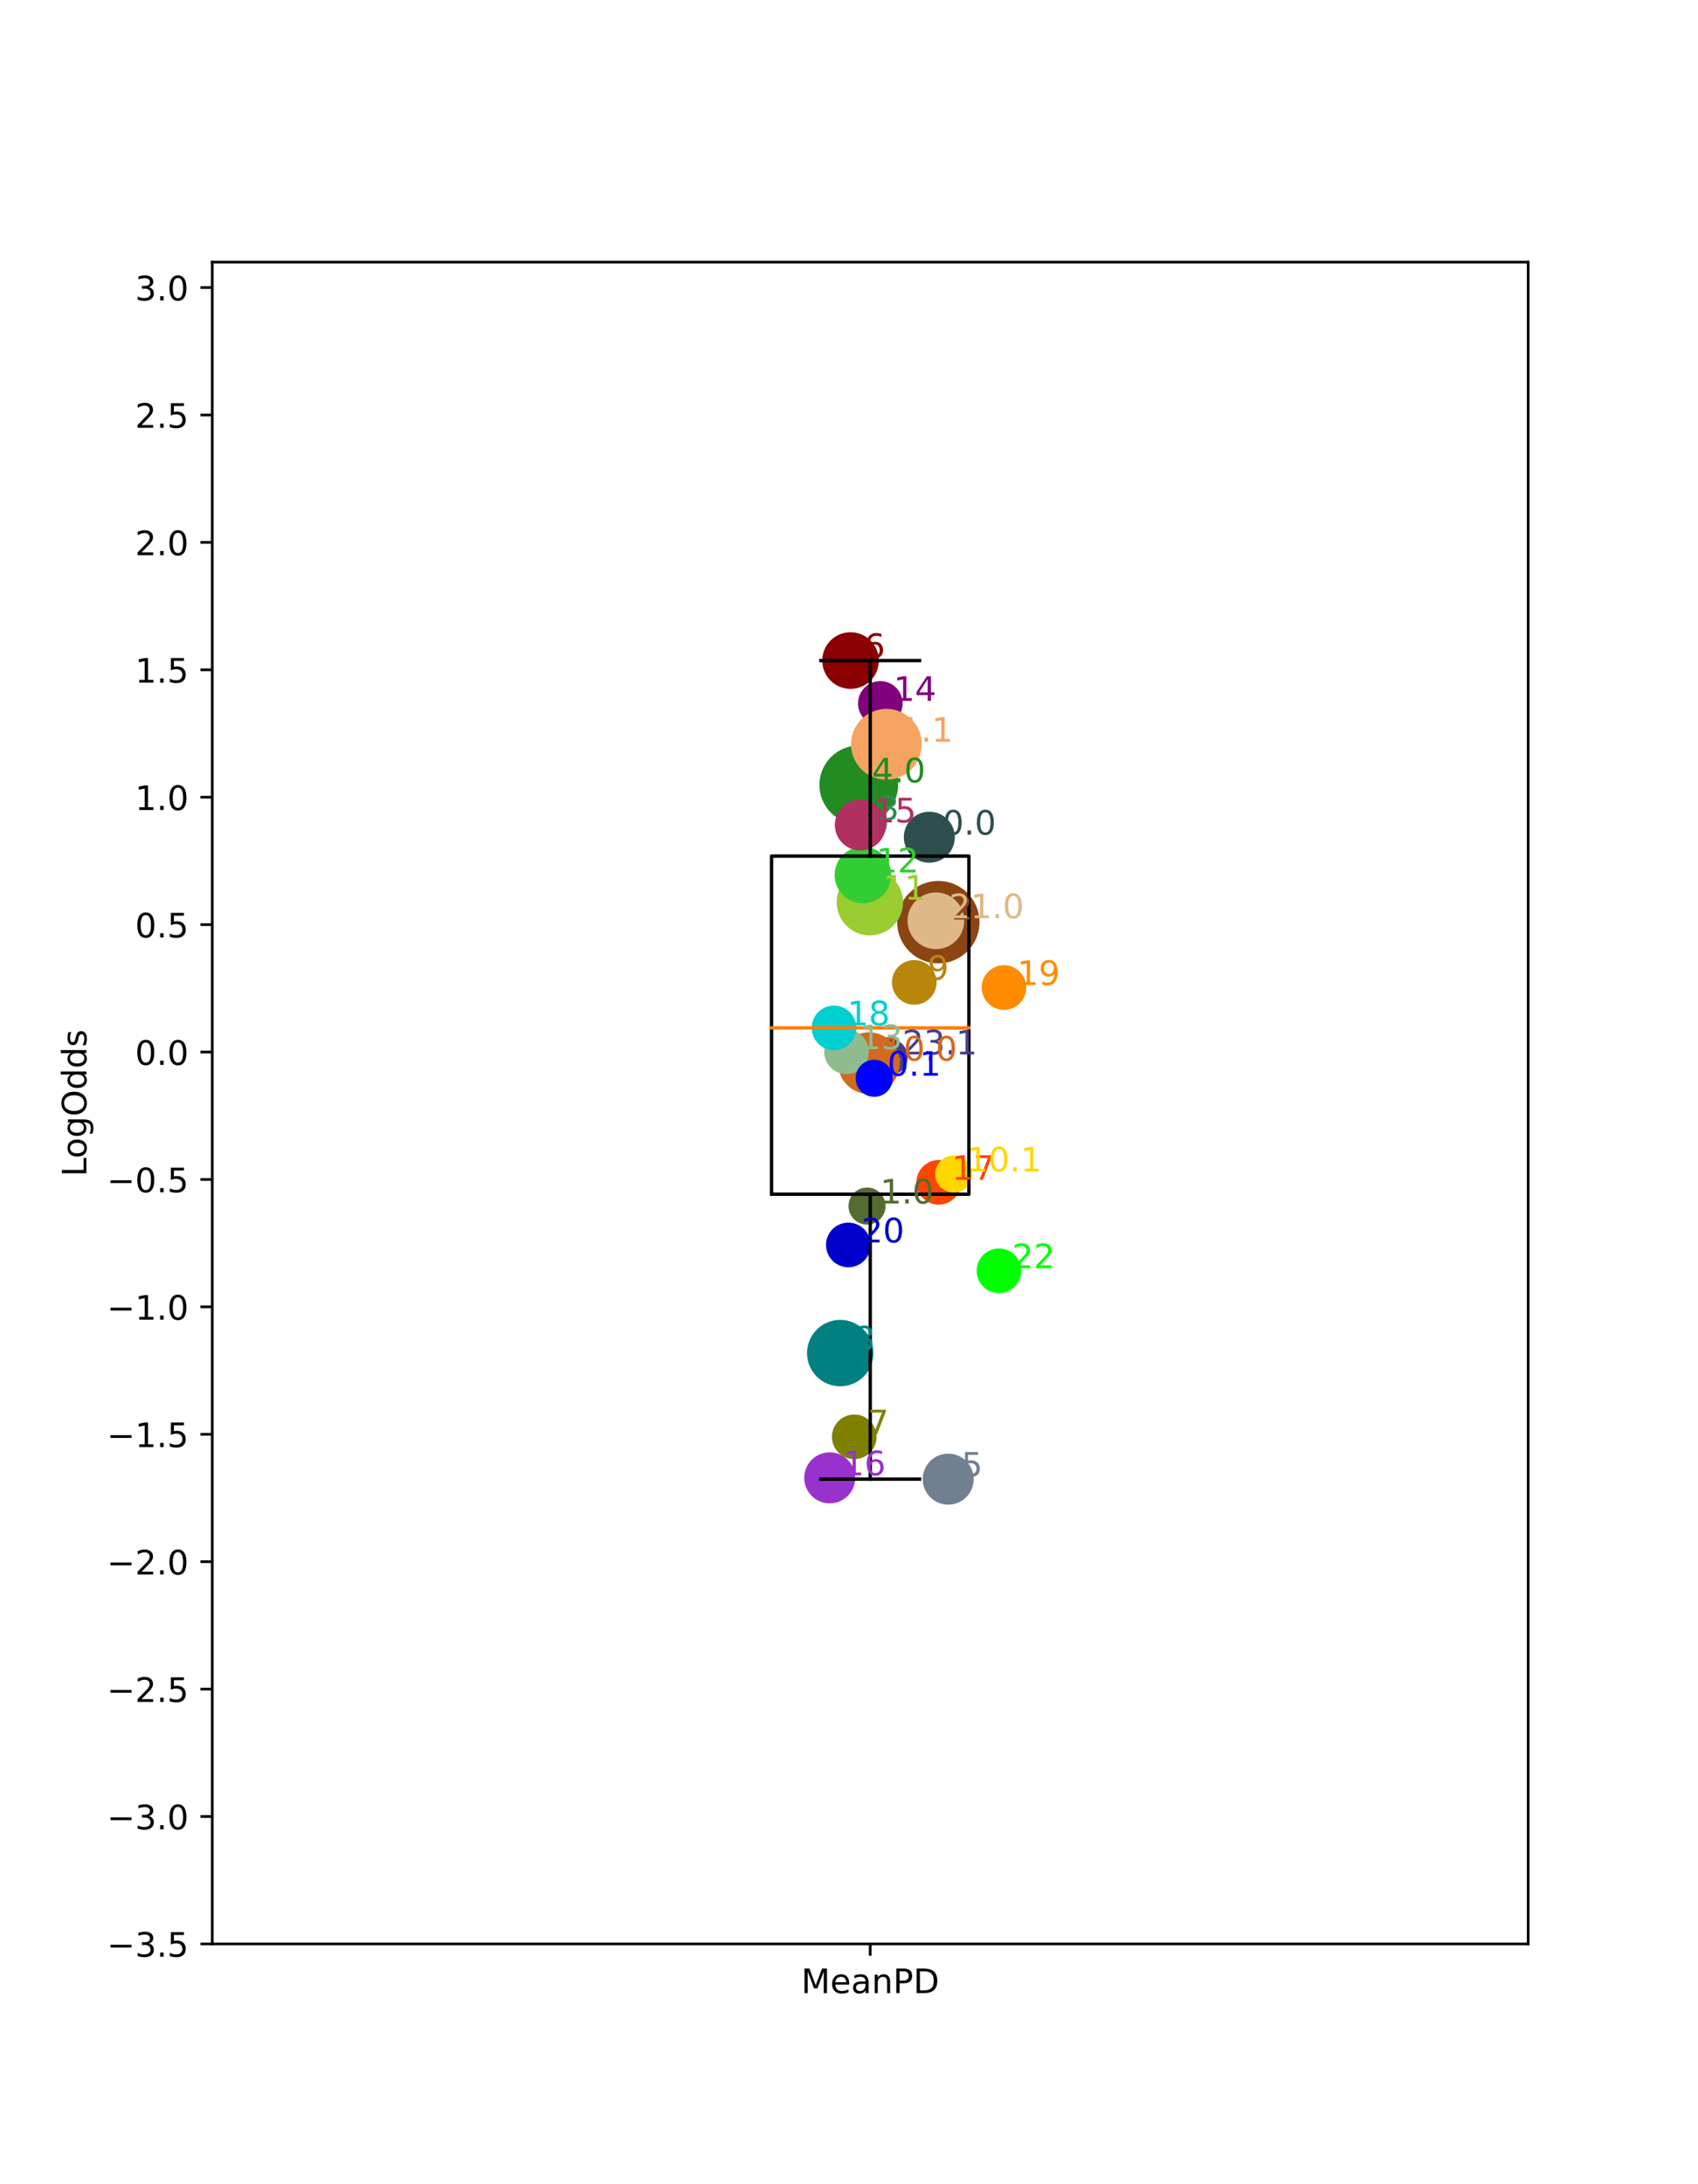<?xml version="1.0" encoding="utf-8" standalone="no"?>
<!DOCTYPE svg PUBLIC "-//W3C//DTD SVG 1.1//EN"
  "http://www.w3.org/Graphics/SVG/1.1/DTD/svg11.dtd">
<!-- Created with matplotlib (https://matplotlib.org/) -->
<svg height="648pt" version="1.1" viewBox="0 0 504 648" width="504pt" xmlns="http://www.w3.org/2000/svg" xmlns:xlink="http://www.w3.org/1999/xlink">
 <defs>
  <style type="text/css">*{stroke-linecap:butt;stroke-linejoin:round;}</style>
 </defs>
 <g id="figure_1">
  <g id="patch_1">
   <path d="M 0 648 
L 504 648 
L 504 0 
L 0 0 
z
" style="fill:#ffffff;"/>
  </g>
  <g id="axes_1">
   <g id="patch_2">
    <path d="M 63 576.72 
L 453.6 576.72 
L 453.6 77.76 
L 63 77.76 
z
" style="fill:#ffffff;"/>
   </g>
   <g id="PathCollection_1">
    <path clip-path="url(#pc6e2779624)" d="M 275.843 255.455 
C 277.718 255.455 279.517 254.71 280.843 253.384 
C 282.169 252.058 282.914 250.259 282.914 248.384 
C 282.914 246.508 282.169 244.71 280.843 243.384 
C 279.517 242.058 277.718 241.313 275.843 241.313 
C 273.968 241.313 272.169 242.058 270.843 243.384 
C 269.517 244.71 268.772 246.508 268.772 248.384 
C 268.772 250.259 269.517 252.058 270.843 253.384 
C 272.169 254.71 273.968 255.455 275.843 255.455 
z
" style="fill:#2f4f4f;stroke:#2f4f4f;"/>
    <path clip-path="url(#pc6e2779624)" d="M 257.35 362.813 
C 258.676 362.813 259.948 362.286 260.885 361.349 
C 261.823 360.411 262.35 359.139 262.35 357.813 
C 262.35 356.487 261.823 355.215 260.885 354.278 
C 259.948 353.34 258.676 352.813 257.35 352.813 
C 256.024 352.813 254.752 353.34 253.814 354.278 
C 252.877 355.215 252.35 356.487 252.35 357.813 
C 252.35 359.139 252.877 360.411 253.814 361.349 
C 254.752 362.286 256.024 362.813 257.35 362.813 
z
" style="fill:#556b2f;stroke:#556b2f;"/>
    <path clip-path="url(#pc6e2779624)" d="M 278.521 285.307 
C 281.63 285.307 284.613 284.072 286.812 281.873 
C 289.011 279.674 290.247 276.691 290.247 273.581 
C 290.247 270.471 289.011 267.489 286.812 265.29 
C 284.613 263.091 281.63 261.855 278.521 261.855 
C 275.411 261.855 272.428 263.091 270.229 265.29 
C 268.03 267.489 266.795 270.471 266.795 273.581 
C 266.795 276.691 268.03 279.674 270.229 281.873 
C 272.428 284.072 275.411 285.307 278.521 285.307 
z
" style="fill:#8b4513;stroke:#8b4513;"/>
    <path clip-path="url(#pc6e2779624)" d="M 256.645 250.213 
C 258.269 250.213 259.827 249.568 260.976 248.42 
C 262.124 247.271 262.769 245.714 262.769 244.09 
C 262.769 242.466 262.124 240.908 260.976 239.76 
C 259.827 238.611 258.269 237.966 256.645 237.966 
C 255.021 237.966 253.464 238.611 252.315 239.76 
C 251.167 240.908 250.522 242.466 250.522 244.09 
C 250.522 245.714 251.167 247.271 252.315 248.42 
C 253.464 249.568 255.021 250.213 256.645 250.213 
z
" style="fill:#2e8b57;stroke:#2e8b57;"/>
    <path clip-path="url(#pc6e2779624)" d="M 254.895 244.047 
C 257.86 244.047 260.704 242.869 262.801 240.773 
C 264.898 238.676 266.076 235.832 266.076 232.867 
C 266.076 229.902 264.898 227.058 262.801 224.961 
C 260.704 222.865 257.86 221.687 254.895 221.687 
C 251.93 221.687 249.086 222.865 246.99 224.961 
C 244.893 227.058 243.715 229.902 243.715 232.867 
C 243.715 235.832 244.893 238.676 246.99 240.773 
C 249.086 242.869 251.93 244.047 254.895 244.047 
z
" style="fill:#228b22;stroke:#228b22;"/>
    <path clip-path="url(#pc6e2779624)" d="M 281.449 445.9 
C 283.324 445.9 285.123 445.155 286.449 443.829 
C 287.775 442.503 288.52 440.704 288.52 438.829 
C 288.52 436.953 287.775 435.155 286.449 433.829 
C 285.123 432.503 283.324 431.758 281.449 431.758 
C 279.574 431.758 277.775 432.503 276.449 433.829 
C 275.123 435.155 274.378 436.953 274.378 438.829 
C 274.378 440.704 275.123 442.503 276.449 443.829 
C 277.775 445.155 279.574 445.9 281.449 445.9 
z
" style="fill:#708090;stroke:#708090;"/>
    <path clip-path="url(#pc6e2779624)" d="M 252.46 203.878 
C 254.557 203.878 256.568 203.045 258.051 201.563 
C 259.533 200.08 260.366 198.069 260.366 195.973 
C 260.366 193.876 259.533 191.865 258.051 190.383 
C 256.568 188.9 254.557 188.067 252.46 188.067 
C 250.364 188.067 248.353 188.9 246.87 190.383 
C 245.388 191.865 244.555 193.876 244.555 195.973 
C 244.555 198.069 245.388 200.08 246.87 201.563 
C 248.353 203.045 250.364 203.878 252.46 203.878 
z
" style="fill:#8b0000;stroke:#8b0000;"/>
    <path clip-path="url(#pc6e2779624)" d="M 253.565 432.397 
C 255.189 432.397 256.747 431.752 257.895 430.603 
C 259.043 429.455 259.689 427.897 259.689 426.273 
C 259.689 424.649 259.043 423.091 257.895 421.943 
C 256.747 420.795 255.189 420.149 253.565 420.149 
C 251.941 420.149 250.383 420.795 249.235 421.943 
C 248.086 423.091 247.441 424.649 247.441 426.273 
C 247.441 427.897 248.086 429.455 249.235 430.603 
C 250.383 431.752 251.941 432.397 253.565 432.397 
z
" style="fill:#808000;stroke:#808000;"/>
    <path clip-path="url(#pc6e2779624)" d="M 263.912 318.59 
C 265.238 318.59 266.51 318.063 267.447 317.125 
C 268.385 316.188 268.912 314.916 268.912 313.59 
C 268.912 312.264 268.385 310.992 267.447 310.054 
C 266.51 309.117 265.238 308.59 263.912 308.59 
C 262.586 308.59 261.314 309.117 260.376 310.054 
C 259.439 310.992 258.912 312.264 258.912 313.59 
C 258.912 314.916 259.439 316.188 260.376 317.125 
C 261.314 318.063 262.586 318.59 263.912 318.59 
z
" style="fill:#483d8b;stroke:#483d8b;"/>
    <path clip-path="url(#pc6e2779624)" d="M 249.396 410.784 
C 251.877 410.784 254.256 409.799 256.011 408.045 
C 257.765 406.291 258.75 403.911 258.75 401.43 
C 258.75 398.95 257.765 396.57 256.011 394.816 
C 254.256 393.062 251.877 392.076 249.396 392.076 
C 246.916 392.076 244.536 393.062 242.782 394.816 
C 241.028 396.57 240.042 398.95 240.042 401.43 
C 240.042 403.911 241.028 406.291 242.782 408.045 
C 244.536 409.799 246.916 410.784 249.396 410.784 
z
" style="fill:#008080;stroke:#008080;"/>
    <path clip-path="url(#pc6e2779624)" d="M 271.374 297.574 
C 272.998 297.574 274.556 296.929 275.704 295.781 
C 276.853 294.633 277.498 293.075 277.498 291.451 
C 277.498 289.827 276.853 288.269 275.704 287.121 
C 274.556 285.972 272.998 285.327 271.374 285.327 
C 269.75 285.327 268.192 285.972 267.044 287.121 
C 265.896 288.269 265.25 289.827 265.25 291.451 
C 265.25 293.075 265.896 294.633 267.044 295.781 
C 268.192 296.929 269.75 297.574 271.374 297.574 
z
" style="fill:#b8860b;stroke:#b8860b;"/>
    <path clip-path="url(#pc6e2779624)" d="M 257.929 324.087 
C 260.225 324.087 262.428 323.175 264.052 321.551 
C 265.676 319.927 266.589 317.724 266.589 315.427 
C 266.589 313.13 265.676 310.927 264.052 309.303 
C 262.428 307.679 260.225 306.767 257.929 306.767 
C 255.632 306.767 253.429 307.679 251.805 309.303 
C 250.181 310.927 249.268 313.13 249.268 315.427 
C 249.268 317.724 250.181 319.927 251.805 321.551 
C 253.429 323.175 255.632 324.087 257.929 324.087 
z
" style="fill:#d2691e;stroke:#d2691e;"/>
    <path clip-path="url(#pc6e2779624)" d="M 258.189 277.012 
C 260.67 277.012 263.049 276.027 264.803 274.272 
C 266.557 272.518 267.543 270.139 267.543 267.658 
C 267.543 265.177 266.557 262.798 264.803 261.044 
C 263.049 259.29 260.67 258.304 258.189 258.304 
C 255.708 258.304 253.329 259.29 251.575 261.044 
C 249.82 262.798 248.835 265.177 248.835 267.658 
C 248.835 270.139 249.82 272.518 251.575 274.272 
C 253.329 276.027 255.708 277.012 258.189 277.012 
z
" style="fill:#9acd32;stroke:#9acd32;"/>
    <path clip-path="url(#pc6e2779624)" d="M 256.138 267.491 
C 258.235 267.491 260.246 266.658 261.728 265.175 
C 263.211 263.693 264.044 261.682 264.044 259.585 
C 264.044 257.488 263.211 255.477 261.728 253.995 
C 260.246 252.512 258.235 251.679 256.138 251.679 
C 254.042 251.679 252.031 252.512 250.548 253.995 
C 249.066 255.477 248.233 257.488 248.233 259.585 
C 248.233 261.682 249.066 263.693 250.548 265.175 
C 252.031 266.658 254.042 267.491 256.138 267.491 
z
" style="fill:#32cd32;stroke:#32cd32;"/>
    <path clip-path="url(#pc6e2779624)" d="M 251.255 318.158 
C 252.879 318.158 254.437 317.513 255.586 316.364 
C 256.734 315.216 257.379 313.658 257.379 312.034 
C 257.379 310.41 256.734 308.852 255.586 307.704 
C 254.437 306.556 252.879 305.91 251.255 305.91 
C 249.631 305.91 248.074 306.556 246.925 307.704 
C 245.777 308.852 245.132 310.41 245.132 312.034 
C 245.132 313.658 245.777 315.216 246.925 316.364 
C 248.074 317.513 249.631 318.158 251.255 318.158 
z
" style="fill:#8fbc8f;stroke:#8fbc8f;"/>
    <path clip-path="url(#pc6e2779624)" d="M 261.3 214.816 
C 262.924 214.816 264.481 214.171 265.63 213.022 
C 266.778 211.874 267.423 210.316 267.423 208.692 
C 267.423 207.068 266.778 205.51 265.63 204.362 
C 264.481 203.214 262.924 202.569 261.3 202.569 
C 259.675 202.569 258.118 203.214 256.969 204.362 
C 255.821 205.51 255.176 207.068 255.176 208.692 
C 255.176 210.316 255.821 211.874 256.969 213.022 
C 258.118 214.171 259.675 214.816 261.3 214.816 
z
" style="fill:#800080;stroke:#800080;"/>
    <path clip-path="url(#pc6e2779624)" d="M 255.373 251.814 
C 257.249 251.814 259.047 251.069 260.373 249.743 
C 261.699 248.417 262.444 246.618 262.444 244.743 
C 262.444 242.868 261.699 241.069 260.373 239.743 
C 259.047 238.417 257.249 237.672 255.373 237.672 
C 253.498 237.672 251.699 238.417 250.373 239.743 
C 249.047 241.069 248.302 242.868 248.302 244.743 
C 248.302 246.618 249.047 248.417 250.373 249.743 
C 251.699 251.069 253.498 251.814 255.373 251.814 
z
" style="fill:#b03060;stroke:#b03060;"/>
    <path clip-path="url(#pc6e2779624)" d="M 246.281 445.515 
C 248.156 445.515 249.955 444.77 251.281 443.444 
C 252.607 442.118 253.352 440.319 253.352 438.444 
C 253.352 436.568 252.607 434.77 251.281 433.444 
C 249.955 432.118 248.156 431.373 246.281 431.373 
C 244.405 431.373 242.607 432.118 241.281 433.444 
C 239.955 434.77 239.21 436.568 239.21 438.444 
C 239.21 440.319 239.955 442.118 241.281 443.444 
C 242.607 444.77 244.405 445.515 246.281 445.515 
z
" style="fill:#9932cc;stroke:#9932cc;"/>
    <path clip-path="url(#pc6e2779624)" d="M 278.629 356.903 
C 280.253 356.903 281.811 356.257 282.959 355.109 
C 284.107 353.961 284.753 352.403 284.753 350.779 
C 284.753 349.155 284.107 347.597 282.959 346.449 
C 281.811 345.3 280.253 344.655 278.629 344.655 
C 277.005 344.655 275.447 345.3 274.299 346.449 
C 273.15 347.597 272.505 349.155 272.505 350.779 
C 272.505 352.403 273.15 353.961 274.299 355.109 
C 275.447 356.257 277.005 356.903 278.629 356.903 
z
" style="fill:#ff4500;stroke:#ff4500;"/>
    <path clip-path="url(#pc6e2779624)" d="M 247.554 311.071 
C 249.178 311.071 250.736 310.426 251.884 309.278 
C 253.032 308.129 253.678 306.572 253.678 304.948 
C 253.678 303.324 253.032 301.766 251.884 300.617 
C 250.736 299.469 249.178 298.824 247.554 298.824 
C 245.93 298.824 244.372 299.469 243.224 300.617 
C 242.075 301.766 241.43 303.324 241.43 304.948 
C 241.43 306.572 242.075 308.129 243.224 309.278 
C 244.372 310.426 245.93 311.071 247.554 311.071 
z
" style="fill:#00ced1;stroke:#00ced1;"/>
    <path clip-path="url(#pc6e2779624)" d="M 298.002 299.102 
C 299.626 299.102 301.184 298.457 302.332 297.309 
C 303.481 296.16 304.126 294.603 304.126 292.979 
C 304.126 291.355 303.481 289.797 302.332 288.649 
C 301.184 287.5 299.626 286.855 298.002 286.855 
C 296.378 286.855 294.82 287.5 293.672 288.649 
C 292.524 289.797 291.879 291.355 291.879 292.979 
C 291.879 294.603 292.524 296.16 293.672 297.309 
C 294.82 298.457 296.378 299.102 298.002 299.102 
z
" style="fill:#ff8c00;stroke:#ff8c00;"/>
    <path clip-path="url(#pc6e2779624)" d="M 283.075 353.304 
C 284.401 353.304 285.673 352.777 286.611 351.839 
C 287.548 350.902 288.075 349.63 288.075 348.304 
C 288.075 346.978 287.548 345.706 286.611 344.768 
C 285.673 343.831 284.401 343.304 283.075 343.304 
C 281.749 343.304 280.477 343.831 279.54 344.768 
C 278.602 345.706 278.075 346.978 278.075 348.304 
C 278.075 349.63 278.602 350.902 279.54 351.839 
C 280.477 352.777 281.749 353.304 283.075 353.304 
z
" style="fill:#ffd700;stroke:#ffd700;"/>
    <path clip-path="url(#pc6e2779624)" d="M 251.801 375.469 
C 253.425 375.469 254.983 374.824 256.132 373.676 
C 257.28 372.527 257.925 370.97 257.925 369.346 
C 257.925 367.722 257.28 366.164 256.132 365.015 
C 254.983 363.867 253.425 363.222 251.801 363.222 
C 250.177 363.222 248.62 363.867 247.471 365.015 
C 246.323 366.164 245.678 367.722 245.678 369.346 
C 245.678 370.97 246.323 372.527 247.471 373.676 
C 248.62 374.824 250.177 375.469 251.801 375.469 
z
" style="fill:#0000cd;stroke:#0000cd;"/>
    <path clip-path="url(#pc6e2779624)" d="M 277.787 281.08 
C 279.884 281.08 281.895 280.247 283.378 278.764 
C 284.86 277.282 285.693 275.271 285.693 273.174 
C 285.693 271.078 284.86 269.067 283.378 267.584 
C 281.895 266.102 279.884 265.269 277.787 265.269 
C 275.691 265.269 273.68 266.102 272.197 267.584 
C 270.715 269.067 269.882 271.078 269.882 273.174 
C 269.882 275.271 270.715 277.282 272.197 278.764 
C 273.68 280.247 275.691 281.08 277.787 281.08 
z
" style="fill:#deb887;stroke:#deb887;"/>
    <path clip-path="url(#pc6e2779624)" d="M 296.516 383.134 
C 298.14 383.134 299.698 382.489 300.846 381.34 
C 301.995 380.192 302.64 378.634 302.64 377.01 
C 302.64 375.386 301.995 373.828 300.846 372.68 
C 299.698 371.532 298.14 370.887 296.516 370.887 
C 294.892 370.887 293.334 371.532 292.186 372.68 
C 291.038 373.828 290.392 375.386 290.392 377.01 
C 290.392 378.634 291.038 380.192 292.186 381.34 
C 293.334 382.489 294.892 383.134 296.516 383.134 
z
" style="fill:#00ff00;stroke:#00ff00;"/>
    <path clip-path="url(#pc6e2779624)" d="M 263.101 230.813 
C 265.753 230.813 268.297 229.76 270.172 227.884 
C 272.048 226.009 273.101 223.465 273.101 220.813 
C 273.101 218.161 272.048 215.618 270.172 213.742 
C 268.297 211.867 265.753 210.813 263.101 210.813 
C 260.449 210.813 257.905 211.867 256.03 213.742 
C 254.155 215.618 253.101 218.161 253.101 220.813 
C 253.101 223.465 254.155 226.009 256.03 227.884 
C 257.905 229.76 260.449 230.813 263.101 230.813 
z
" style="fill:#f4a460;stroke:#f4a460;"/>
    <path clip-path="url(#pc6e2779624)" d="M 259.483 324.907 
C 260.809 324.907 262.081 324.381 263.018 323.443 
C 263.956 322.505 264.483 321.233 264.483 319.907 
C 264.483 318.581 263.956 317.31 263.018 316.372 
C 262.081 315.434 260.809 314.907 259.483 314.907 
C 258.157 314.907 256.885 315.434 255.947 316.372 
C 255.009 317.31 254.483 318.581 254.483 319.907 
C 254.483 321.233 255.009 322.505 255.947 323.443 
C 256.885 324.381 258.157 324.907 259.483 324.907 
z
" style="fill:#0000ff;stroke:#0000ff;"/>
   </g>
   <g id="matplotlib.axis_1">
    <g id="xtick_1">
     <g id="line2d_1">
      <defs>
       <path d="M 0 0 
L 0 3.5 
" id="m53422ab7d6" style="stroke:#000000;stroke-width:0.8;"/>
      </defs>
      <g>
       <use style="stroke:#000000;stroke-width:0.8;" x="258.3" xlink:href="#m53422ab7d6" y="576.72"/>
      </g>
     </g>
     <g id="text_1">
      <!-- MeanPD -->
      <g transform="translate(237.812 591.318)scale(0.1 -0.1)">
       <defs>
        <path d="M 9.812 72.906 
L 24.516 72.906 
L 43.109 23.297 
L 61.812 72.906 
L 76.516 72.906 
L 76.516 0 
L 66.891 0 
L 66.891 64.016 
L 48.094 14.016 
L 38.188 14.016 
L 19.391 64.016 
L 19.391 0 
L 9.812 0 
z
" id="DejaVuSans-77"/>
        <path d="M 56.203 29.594 
L 56.203 25.203 
L 14.891 25.203 
Q 15.484 15.922 20.484 11.062 
Q 25.484 6.203 34.422 6.203 
Q 39.594 6.203 44.453 7.469 
Q 49.312 8.734 54.109 11.281 
L 54.109 2.781 
Q 49.266 0.734 44.188 -0.344 
Q 39.109 -1.422 33.891 -1.422 
Q 20.797 -1.422 13.156 6.188 
Q 5.516 13.812 5.516 26.812 
Q 5.516 40.234 12.766 48.109 
Q 20.016 56 32.328 56 
Q 43.359 56 49.781 48.891 
Q 56.203 41.797 56.203 29.594 
z
M 47.219 32.234 
Q 47.125 39.594 43.094 43.984 
Q 39.062 48.391 32.422 48.391 
Q 24.906 48.391 20.391 44.141 
Q 15.875 39.891 15.188 32.172 
z
" id="DejaVuSans-101"/>
        <path d="M 34.281 27.484 
Q 23.391 27.484 19.188 25 
Q 14.984 22.516 14.984 16.5 
Q 14.984 11.719 18.141 8.906 
Q 21.297 6.109 26.703 6.109 
Q 34.188 6.109 38.703 11.406 
Q 43.219 16.703 43.219 25.484 
L 43.219 27.484 
z
M 52.203 31.203 
L 52.203 0 
L 43.219 0 
L 43.219 8.297 
Q 40.141 3.328 35.547 0.953 
Q 30.953 -1.422 24.312 -1.422 
Q 15.922 -1.422 10.953 3.297 
Q 6 8.016 6 15.922 
Q 6 25.141 12.172 29.828 
Q 18.359 34.516 30.609 34.516 
L 43.219 34.516 
L 43.219 35.406 
Q 43.219 41.609 39.141 45 
Q 35.062 48.391 27.688 48.391 
Q 23 48.391 18.547 47.266 
Q 14.109 46.141 10.016 43.891 
L 10.016 52.203 
Q 14.938 54.109 19.578 55.047 
Q 24.219 56 28.609 56 
Q 40.484 56 46.344 49.844 
Q 52.203 43.703 52.203 31.203 
z
" id="DejaVuSans-97"/>
        <path d="M 54.891 33.016 
L 54.891 0 
L 45.906 0 
L 45.906 32.719 
Q 45.906 40.484 42.875 44.328 
Q 39.844 48.188 33.797 48.188 
Q 26.516 48.188 22.312 43.547 
Q 18.109 38.922 18.109 30.906 
L 18.109 0 
L 9.078 0 
L 9.078 54.688 
L 18.109 54.688 
L 18.109 46.188 
Q 21.344 51.125 25.703 53.562 
Q 30.078 56 35.797 56 
Q 45.219 56 50.047 50.172 
Q 54.891 44.344 54.891 33.016 
z
" id="DejaVuSans-110"/>
        <path d="M 19.672 64.797 
L 19.672 37.406 
L 32.078 37.406 
Q 38.969 37.406 42.719 40.969 
Q 46.484 44.531 46.484 51.125 
Q 46.484 57.672 42.719 61.234 
Q 38.969 64.797 32.078 64.797 
z
M 9.812 72.906 
L 32.078 72.906 
Q 44.344 72.906 50.609 67.359 
Q 56.891 61.812 56.891 51.125 
Q 56.891 40.328 50.609 34.812 
Q 44.344 29.297 32.078 29.297 
L 19.672 29.297 
L 19.672 0 
L 9.812 0 
z
" id="DejaVuSans-80"/>
        <path d="M 19.672 64.797 
L 19.672 8.109 
L 31.594 8.109 
Q 46.688 8.109 53.688 14.938 
Q 60.688 21.781 60.688 36.531 
Q 60.688 51.172 53.688 57.984 
Q 46.688 64.797 31.594 64.797 
z
M 9.812 72.906 
L 30.078 72.906 
Q 51.266 72.906 61.172 64.094 
Q 71.094 55.281 71.094 36.531 
Q 71.094 17.672 61.125 8.828 
Q 51.172 0 30.078 0 
L 9.812 0 
z
" id="DejaVuSans-68"/>
       </defs>
       <use xlink:href="#DejaVuSans-77"/>
       <use x="86.279" xlink:href="#DejaVuSans-101"/>
       <use x="147.803" xlink:href="#DejaVuSans-97"/>
       <use x="209.082" xlink:href="#DejaVuSans-110"/>
       <use x="272.461" xlink:href="#DejaVuSans-80"/>
       <use x="332.764" xlink:href="#DejaVuSans-68"/>
      </g>
     </g>
    </g>
   </g>
   <g id="matplotlib.axis_2">
    <g id="ytick_1">
     <g id="line2d_2">
      <defs>
       <path d="M 0 0 
L -3.5 0 
" id="m382d1a24d1" style="stroke:#000000;stroke-width:0.8;"/>
      </defs>
      <g>
       <use style="stroke:#000000;stroke-width:0.8;" x="63" xlink:href="#m382d1a24d1" y="576.72"/>
      </g>
     </g>
     <g id="text_2">
      <!-- −3.5 -->
      <g transform="translate(31.717 580.519)scale(0.1 -0.1)">
       <defs>
        <path d="M 10.594 35.5 
L 73.188 35.5 
L 73.188 27.203 
L 10.594 27.203 
z
" id="DejaVuSans-8722"/>
        <path d="M 40.578 39.312 
Q 47.656 37.797 51.625 33 
Q 55.609 28.219 55.609 21.188 
Q 55.609 10.406 48.188 4.484 
Q 40.766 -1.422 27.094 -1.422 
Q 22.516 -1.422 17.656 -0.516 
Q 12.797 0.391 7.625 2.203 
L 7.625 11.719 
Q 11.719 9.328 16.594 8.109 
Q 21.484 6.891 26.812 6.891 
Q 36.078 6.891 40.938 10.547 
Q 45.797 14.203 45.797 21.188 
Q 45.797 27.641 41.281 31.266 
Q 36.766 34.906 28.719 34.906 
L 20.219 34.906 
L 20.219 43.016 
L 29.109 43.016 
Q 36.375 43.016 40.234 45.922 
Q 44.094 48.828 44.094 54.297 
Q 44.094 59.906 40.109 62.906 
Q 36.141 65.922 28.719 65.922 
Q 24.656 65.922 20.016 65.031 
Q 15.375 64.156 9.812 62.312 
L 9.812 71.094 
Q 15.438 72.656 20.344 73.438 
Q 25.25 74.219 29.594 74.219 
Q 40.828 74.219 47.359 69.109 
Q 53.906 64.016 53.906 55.328 
Q 53.906 49.266 50.438 45.094 
Q 46.969 40.922 40.578 39.312 
z
" id="DejaVuSans-51"/>
        <path d="M 10.688 12.406 
L 21 12.406 
L 21 0 
L 10.688 0 
z
" id="DejaVuSans-46"/>
        <path d="M 10.797 72.906 
L 49.516 72.906 
L 49.516 64.594 
L 19.828 64.594 
L 19.828 46.734 
Q 21.969 47.469 24.109 47.828 
Q 26.266 48.188 28.422 48.188 
Q 40.625 48.188 47.75 41.5 
Q 54.891 34.812 54.891 23.391 
Q 54.891 11.625 47.562 5.094 
Q 40.234 -1.422 26.906 -1.422 
Q 22.312 -1.422 17.547 -0.641 
Q 12.797 0.141 7.719 1.703 
L 7.719 11.625 
Q 12.109 9.234 16.797 8.062 
Q 21.484 6.891 26.703 6.891 
Q 35.156 6.891 40.078 11.328 
Q 45.016 15.766 45.016 23.391 
Q 45.016 31 40.078 35.438 
Q 35.156 39.891 26.703 39.891 
Q 22.75 39.891 18.812 39.016 
Q 14.891 38.141 10.797 36.281 
z
" id="DejaVuSans-53"/>
       </defs>
       <use xlink:href="#DejaVuSans-8722"/>
       <use x="83.789" xlink:href="#DejaVuSans-51"/>
       <use x="147.412" xlink:href="#DejaVuSans-46"/>
       <use x="179.199" xlink:href="#DejaVuSans-53"/>
      </g>
     </g>
    </g>
    <g id="ytick_2">
     <g id="line2d_3">
      <g>
       <use style="stroke:#000000;stroke-width:0.8;" x="63" xlink:href="#m382d1a24d1" y="538.92"/>
      </g>
     </g>
     <g id="text_3">
      <!-- −3.0 -->
      <g transform="translate(31.717 542.719)scale(0.1 -0.1)">
       <defs>
        <path d="M 31.781 66.406 
Q 24.172 66.406 20.328 58.906 
Q 16.5 51.422 16.5 36.375 
Q 16.5 21.391 20.328 13.891 
Q 24.172 6.391 31.781 6.391 
Q 39.453 6.391 43.281 13.891 
Q 47.125 21.391 47.125 36.375 
Q 47.125 51.422 43.281 58.906 
Q 39.453 66.406 31.781 66.406 
z
M 31.781 74.219 
Q 44.047 74.219 50.516 64.516 
Q 56.984 54.828 56.984 36.375 
Q 56.984 17.969 50.516 8.266 
Q 44.047 -1.422 31.781 -1.422 
Q 19.531 -1.422 13.062 8.266 
Q 6.594 17.969 6.594 36.375 
Q 6.594 54.828 13.062 64.516 
Q 19.531 74.219 31.781 74.219 
z
" id="DejaVuSans-48"/>
       </defs>
       <use xlink:href="#DejaVuSans-8722"/>
       <use x="83.789" xlink:href="#DejaVuSans-51"/>
       <use x="147.412" xlink:href="#DejaVuSans-46"/>
       <use x="179.199" xlink:href="#DejaVuSans-48"/>
      </g>
     </g>
    </g>
    <g id="ytick_3">
     <g id="line2d_4">
      <g>
       <use style="stroke:#000000;stroke-width:0.8;" x="63" xlink:href="#m382d1a24d1" y="501.12"/>
      </g>
     </g>
     <g id="text_4">
      <!-- −2.5 -->
      <g transform="translate(31.717 504.919)scale(0.1 -0.1)">
       <defs>
        <path d="M 19.188 8.297 
L 53.609 8.297 
L 53.609 0 
L 7.328 0 
L 7.328 8.297 
Q 12.938 14.109 22.625 23.891 
Q 32.328 33.688 34.812 36.531 
Q 39.547 41.844 41.422 45.531 
Q 43.312 49.219 43.312 52.781 
Q 43.312 58.594 39.234 62.25 
Q 35.156 65.922 28.609 65.922 
Q 23.969 65.922 18.812 64.312 
Q 13.672 62.703 7.812 59.422 
L 7.812 69.391 
Q 13.766 71.781 18.938 73 
Q 24.125 74.219 28.422 74.219 
Q 39.75 74.219 46.484 68.547 
Q 53.219 62.891 53.219 53.422 
Q 53.219 48.922 51.531 44.891 
Q 49.859 40.875 45.406 35.406 
Q 44.188 33.984 37.641 27.219 
Q 31.109 20.453 19.188 8.297 
z
" id="DejaVuSans-50"/>
       </defs>
       <use xlink:href="#DejaVuSans-8722"/>
       <use x="83.789" xlink:href="#DejaVuSans-50"/>
       <use x="147.412" xlink:href="#DejaVuSans-46"/>
       <use x="179.199" xlink:href="#DejaVuSans-53"/>
      </g>
     </g>
    </g>
    <g id="ytick_4">
     <g id="line2d_5">
      <g>
       <use style="stroke:#000000;stroke-width:0.8;" x="63" xlink:href="#m382d1a24d1" y="463.32"/>
      </g>
     </g>
     <g id="text_5">
      <!-- −2.0 -->
      <g transform="translate(31.717 467.119)scale(0.1 -0.1)">
       <use xlink:href="#DejaVuSans-8722"/>
       <use x="83.789" xlink:href="#DejaVuSans-50"/>
       <use x="147.412" xlink:href="#DejaVuSans-46"/>
       <use x="179.199" xlink:href="#DejaVuSans-48"/>
      </g>
     </g>
    </g>
    <g id="ytick_5">
     <g id="line2d_6">
      <g>
       <use style="stroke:#000000;stroke-width:0.8;" x="63" xlink:href="#m382d1a24d1" y="425.52"/>
      </g>
     </g>
     <g id="text_6">
      <!-- −1.5 -->
      <g transform="translate(31.717 429.319)scale(0.1 -0.1)">
       <defs>
        <path d="M 12.406 8.297 
L 28.516 8.297 
L 28.516 63.922 
L 10.984 60.406 
L 10.984 69.391 
L 28.422 72.906 
L 38.281 72.906 
L 38.281 8.297 
L 54.391 8.297 
L 54.391 0 
L 12.406 0 
z
" id="DejaVuSans-49"/>
       </defs>
       <use xlink:href="#DejaVuSans-8722"/>
       <use x="83.789" xlink:href="#DejaVuSans-49"/>
       <use x="147.412" xlink:href="#DejaVuSans-46"/>
       <use x="179.199" xlink:href="#DejaVuSans-53"/>
      </g>
     </g>
    </g>
    <g id="ytick_6">
     <g id="line2d_7">
      <g>
       <use style="stroke:#000000;stroke-width:0.8;" x="63" xlink:href="#m382d1a24d1" y="387.72"/>
      </g>
     </g>
     <g id="text_7">
      <!-- −1.0 -->
      <g transform="translate(31.717 391.519)scale(0.1 -0.1)">
       <use xlink:href="#DejaVuSans-8722"/>
       <use x="83.789" xlink:href="#DejaVuSans-49"/>
       <use x="147.412" xlink:href="#DejaVuSans-46"/>
       <use x="179.199" xlink:href="#DejaVuSans-48"/>
      </g>
     </g>
    </g>
    <g id="ytick_7">
     <g id="line2d_8">
      <g>
       <use style="stroke:#000000;stroke-width:0.8;" x="63" xlink:href="#m382d1a24d1" y="349.92"/>
      </g>
     </g>
     <g id="text_8">
      <!-- −0.5 -->
      <g transform="translate(31.717 353.719)scale(0.1 -0.1)">
       <use xlink:href="#DejaVuSans-8722"/>
       <use x="83.789" xlink:href="#DejaVuSans-48"/>
       <use x="147.412" xlink:href="#DejaVuSans-46"/>
       <use x="179.199" xlink:href="#DejaVuSans-53"/>
      </g>
     </g>
    </g>
    <g id="ytick_8">
     <g id="line2d_9">
      <g>
       <use style="stroke:#000000;stroke-width:0.8;" x="63" xlink:href="#m382d1a24d1" y="312.12"/>
      </g>
     </g>
     <g id="text_9">
      <!-- 0.0 -->
      <g transform="translate(40.097 315.919)scale(0.1 -0.1)">
       <use xlink:href="#DejaVuSans-48"/>
       <use x="63.623" xlink:href="#DejaVuSans-46"/>
       <use x="95.41" xlink:href="#DejaVuSans-48"/>
      </g>
     </g>
    </g>
    <g id="ytick_9">
     <g id="line2d_10">
      <g>
       <use style="stroke:#000000;stroke-width:0.8;" x="63" xlink:href="#m382d1a24d1" y="274.32"/>
      </g>
     </g>
     <g id="text_10">
      <!-- 0.5 -->
      <g transform="translate(40.097 278.119)scale(0.1 -0.1)">
       <use xlink:href="#DejaVuSans-48"/>
       <use x="63.623" xlink:href="#DejaVuSans-46"/>
       <use x="95.41" xlink:href="#DejaVuSans-53"/>
      </g>
     </g>
    </g>
    <g id="ytick_10">
     <g id="line2d_11">
      <g>
       <use style="stroke:#000000;stroke-width:0.8;" x="63" xlink:href="#m382d1a24d1" y="236.52"/>
      </g>
     </g>
     <g id="text_11">
      <!-- 1.0 -->
      <g transform="translate(40.097 240.319)scale(0.1 -0.1)">
       <use xlink:href="#DejaVuSans-49"/>
       <use x="63.623" xlink:href="#DejaVuSans-46"/>
       <use x="95.41" xlink:href="#DejaVuSans-48"/>
      </g>
     </g>
    </g>
    <g id="ytick_11">
     <g id="line2d_12">
      <g>
       <use style="stroke:#000000;stroke-width:0.8;" x="63" xlink:href="#m382d1a24d1" y="198.72"/>
      </g>
     </g>
     <g id="text_12">
      <!-- 1.5 -->
      <g transform="translate(40.097 202.519)scale(0.1 -0.1)">
       <use xlink:href="#DejaVuSans-49"/>
       <use x="63.623" xlink:href="#DejaVuSans-46"/>
       <use x="95.41" xlink:href="#DejaVuSans-53"/>
      </g>
     </g>
    </g>
    <g id="ytick_12">
     <g id="line2d_13">
      <g>
       <use style="stroke:#000000;stroke-width:0.8;" x="63" xlink:href="#m382d1a24d1" y="160.92"/>
      </g>
     </g>
     <g id="text_13">
      <!-- 2.0 -->
      <g transform="translate(40.097 164.719)scale(0.1 -0.1)">
       <use xlink:href="#DejaVuSans-50"/>
       <use x="63.623" xlink:href="#DejaVuSans-46"/>
       <use x="95.41" xlink:href="#DejaVuSans-48"/>
      </g>
     </g>
    </g>
    <g id="ytick_13">
     <g id="line2d_14">
      <g>
       <use style="stroke:#000000;stroke-width:0.8;" x="63" xlink:href="#m382d1a24d1" y="123.12"/>
      </g>
     </g>
     <g id="text_14">
      <!-- 2.5 -->
      <g transform="translate(40.097 126.919)scale(0.1 -0.1)">
       <use xlink:href="#DejaVuSans-50"/>
       <use x="63.623" xlink:href="#DejaVuSans-46"/>
       <use x="95.41" xlink:href="#DejaVuSans-53"/>
      </g>
     </g>
    </g>
    <g id="ytick_14">
     <g id="line2d_15">
      <g>
       <use style="stroke:#000000;stroke-width:0.8;" x="63" xlink:href="#m382d1a24d1" y="85.32"/>
      </g>
     </g>
     <g id="text_15">
      <!-- 3.0 -->
      <g transform="translate(40.097 89.119)scale(0.1 -0.1)">
       <use xlink:href="#DejaVuSans-51"/>
       <use x="63.623" xlink:href="#DejaVuSans-46"/>
       <use x="95.41" xlink:href="#DejaVuSans-48"/>
      </g>
     </g>
    </g>
    <g id="text_16">
     <!-- LogOdds -->
     <g transform="translate(25.637 349.061)rotate(-90)scale(0.1 -0.1)">
      <defs>
       <path d="M 9.812 72.906 
L 19.672 72.906 
L 19.672 8.297 
L 55.172 8.297 
L 55.172 0 
L 9.812 0 
z
" id="DejaVuSans-76"/>
       <path d="M 30.609 48.391 
Q 23.391 48.391 19.188 42.75 
Q 14.984 37.109 14.984 27.297 
Q 14.984 17.484 19.156 11.844 
Q 23.344 6.203 30.609 6.203 
Q 37.797 6.203 41.984 11.859 
Q 46.188 17.531 46.188 27.297 
Q 46.188 37.016 41.984 42.703 
Q 37.797 48.391 30.609 48.391 
z
M 30.609 56 
Q 42.328 56 49.016 48.375 
Q 55.719 40.766 55.719 27.297 
Q 55.719 13.875 49.016 6.219 
Q 42.328 -1.422 30.609 -1.422 
Q 18.844 -1.422 12.172 6.219 
Q 5.516 13.875 5.516 27.297 
Q 5.516 40.766 12.172 48.375 
Q 18.844 56 30.609 56 
z
" id="DejaVuSans-111"/>
       <path d="M 45.406 27.984 
Q 45.406 37.75 41.375 43.109 
Q 37.359 48.484 30.078 48.484 
Q 22.859 48.484 18.828 43.109 
Q 14.797 37.75 14.797 27.984 
Q 14.797 18.266 18.828 12.891 
Q 22.859 7.516 30.078 7.516 
Q 37.359 7.516 41.375 12.891 
Q 45.406 18.266 45.406 27.984 
z
M 54.391 6.781 
Q 54.391 -7.172 48.188 -13.984 
Q 42 -20.797 29.203 -20.797 
Q 24.469 -20.797 20.266 -20.094 
Q 16.062 -19.391 12.109 -17.922 
L 12.109 -9.188 
Q 16.062 -11.328 19.922 -12.344 
Q 23.781 -13.375 27.781 -13.375 
Q 36.625 -13.375 41.016 -8.766 
Q 45.406 -4.156 45.406 5.172 
L 45.406 9.625 
Q 42.625 4.781 38.281 2.391 
Q 33.938 0 27.875 0 
Q 17.828 0 11.672 7.656 
Q 5.516 15.328 5.516 27.984 
Q 5.516 40.672 11.672 48.328 
Q 17.828 56 27.875 56 
Q 33.938 56 38.281 53.609 
Q 42.625 51.219 45.406 46.391 
L 45.406 54.688 
L 54.391 54.688 
z
" id="DejaVuSans-103"/>
       <path d="M 39.406 66.219 
Q 28.656 66.219 22.328 58.203 
Q 16.016 50.203 16.016 36.375 
Q 16.016 22.609 22.328 14.594 
Q 28.656 6.594 39.406 6.594 
Q 50.141 6.594 56.422 14.594 
Q 62.703 22.609 62.703 36.375 
Q 62.703 50.203 56.422 58.203 
Q 50.141 66.219 39.406 66.219 
z
M 39.406 74.219 
Q 54.734 74.219 63.906 63.938 
Q 73.094 53.656 73.094 36.375 
Q 73.094 19.141 63.906 8.859 
Q 54.734 -1.422 39.406 -1.422 
Q 24.031 -1.422 14.812 8.828 
Q 5.609 19.094 5.609 36.375 
Q 5.609 53.656 14.812 63.938 
Q 24.031 74.219 39.406 74.219 
z
" id="DejaVuSans-79"/>
       <path d="M 45.406 46.391 
L 45.406 75.984 
L 54.391 75.984 
L 54.391 0 
L 45.406 0 
L 45.406 8.203 
Q 42.578 3.328 38.25 0.953 
Q 33.938 -1.422 27.875 -1.422 
Q 17.969 -1.422 11.734 6.484 
Q 5.516 14.406 5.516 27.297 
Q 5.516 40.188 11.734 48.094 
Q 17.969 56 27.875 56 
Q 33.938 56 38.25 53.625 
Q 42.578 51.266 45.406 46.391 
z
M 14.797 27.297 
Q 14.797 17.391 18.875 11.75 
Q 22.953 6.109 30.078 6.109 
Q 37.203 6.109 41.297 11.75 
Q 45.406 17.391 45.406 27.297 
Q 45.406 37.203 41.297 42.844 
Q 37.203 48.484 30.078 48.484 
Q 22.953 48.484 18.875 42.844 
Q 14.797 37.203 14.797 27.297 
z
" id="DejaVuSans-100"/>
       <path d="M 44.281 53.078 
L 44.281 44.578 
Q 40.484 46.531 36.375 47.5 
Q 32.281 48.484 27.875 48.484 
Q 21.188 48.484 17.844 46.438 
Q 14.5 44.391 14.5 40.281 
Q 14.5 37.156 16.891 35.375 
Q 19.281 33.594 26.516 31.984 
L 29.594 31.297 
Q 39.156 29.25 43.188 25.516 
Q 47.219 21.781 47.219 15.094 
Q 47.219 7.469 41.188 3.016 
Q 35.156 -1.422 24.609 -1.422 
Q 20.219 -1.422 15.453 -0.562 
Q 10.688 0.297 5.422 2 
L 5.422 11.281 
Q 10.406 8.688 15.234 7.391 
Q 20.062 6.109 24.812 6.109 
Q 31.156 6.109 34.562 8.281 
Q 37.984 10.453 37.984 14.406 
Q 37.984 18.062 35.516 20.016 
Q 33.062 21.969 24.703 23.781 
L 21.578 24.516 
Q 13.234 26.266 9.516 29.906 
Q 5.812 33.547 5.812 39.891 
Q 5.812 47.609 11.281 51.797 
Q 16.75 56 26.812 56 
Q 31.781 56 36.172 55.266 
Q 40.578 54.547 44.281 53.078 
z
" id="DejaVuSans-115"/>
      </defs>
      <use xlink:href="#DejaVuSans-76"/>
      <use x="53.963" xlink:href="#DejaVuSans-111"/>
      <use x="115.145" xlink:href="#DejaVuSans-103"/>
      <use x="178.621" xlink:href="#DejaVuSans-79"/>
      <use x="257.332" xlink:href="#DejaVuSans-100"/>
      <use x="320.809" xlink:href="#DejaVuSans-100"/>
      <use x="384.285" xlink:href="#DejaVuSans-115"/>
     </g>
    </g>
   </g>
   <g id="line2d_16">
    <path clip-path="url(#pc6e2779624)" d="M 229.005 354.296 
L 287.595 354.296 
L 287.595 253.984 
L 229.005 253.984 
L 229.005 354.296 
" style="fill:none;stroke:#000000;stroke-linecap:square;"/>
   </g>
   <g id="line2d_17">
    <path clip-path="url(#pc6e2779624)" d="M 258.3 354.296 
L 258.3 438.829 
" style="fill:none;stroke:#000000;stroke-linecap:square;"/>
   </g>
   <g id="line2d_18">
    <path clip-path="url(#pc6e2779624)" d="M 258.3 253.984 
L 258.3 195.973 
" style="fill:none;stroke:#000000;stroke-linecap:square;"/>
   </g>
   <g id="line2d_19">
    <path clip-path="url(#pc6e2779624)" d="M 243.653 438.829 
L 272.947 438.829 
" style="fill:none;stroke:#000000;stroke-linecap:square;"/>
   </g>
   <g id="line2d_20">
    <path clip-path="url(#pc6e2779624)" d="M 243.653 195.973 
L 272.947 195.973 
" style="fill:none;stroke:#000000;stroke-linecap:square;"/>
   </g>
   <g id="line2d_21">
    <path clip-path="url(#pc6e2779624)" d="M 229.005 304.948 
L 287.595 304.948 
" style="fill:none;stroke:#ff7f0e;stroke-linecap:square;"/>
   </g>
   <g id="patch_3">
    <path d="M 63 576.72 
L 63 77.76 
" style="fill:none;stroke:#000000;stroke-linecap:square;stroke-linejoin:miter;stroke-width:0.8;"/>
   </g>
   <g id="patch_4">
    <path d="M 453.6 576.72 
L 453.6 77.76 
" style="fill:none;stroke:#000000;stroke-linecap:square;stroke-linejoin:miter;stroke-width:0.8;"/>
   </g>
   <g id="patch_5">
    <path d="M 63 576.72 
L 453.6 576.72 
" style="fill:none;stroke:#000000;stroke-linecap:square;stroke-linejoin:miter;stroke-width:0.8;"/>
   </g>
   <g id="patch_6">
    <path d="M 63 77.76 
L 453.6 77.76 
" style="fill:none;stroke:#000000;stroke-linecap:square;stroke-linejoin:miter;stroke-width:0.8;"/>
   </g>
   <g id="text_17">
    <!-- 0.0 -->
    <g style="fill:#2f4f4f;" transform="translate(279.749 247.628)scale(0.1 -0.1)">
     <use xlink:href="#DejaVuSans-48"/>
     <use x="63.623" xlink:href="#DejaVuSans-46"/>
     <use x="95.41" xlink:href="#DejaVuSans-48"/>
    </g>
   </g>
   <g id="text_18">
    <!-- 1.0 -->
    <g style="fill:#556b2f;" transform="translate(261.256 357.057)scale(0.1 -0.1)">
     <use xlink:href="#DejaVuSans-49"/>
     <use x="63.623" xlink:href="#DejaVuSans-46"/>
     <use x="95.41" xlink:href="#DejaVuSans-48"/>
    </g>
   </g>
   <g id="text_19">
    <!-- 2 -->
    <g style="fill:#8b4513;" transform="translate(282.427 272.825)scale(0.1 -0.1)">
     <use xlink:href="#DejaVuSans-50"/>
    </g>
   </g>
   <g id="text_20">
    <!-- 3 -->
    <g style="fill:#2e8b57;" transform="translate(260.551 243.334)scale(0.1 -0.1)">
     <use xlink:href="#DejaVuSans-51"/>
    </g>
   </g>
   <g id="text_21">
    <!-- 4.0 -->
    <g style="fill:#228b22;" transform="translate(258.801 232.111)scale(0.1 -0.1)">
     <defs>
      <path d="M 37.797 64.312 
L 12.891 25.391 
L 37.797 25.391 
z
M 35.203 72.906 
L 47.609 72.906 
L 47.609 25.391 
L 58.016 25.391 
L 58.016 17.188 
L 47.609 17.188 
L 47.609 0 
L 37.797 0 
L 37.797 17.188 
L 4.891 17.188 
L 4.891 26.703 
z
" id="DejaVuSans-52"/>
     </defs>
     <use xlink:href="#DejaVuSans-52"/>
     <use x="63.623" xlink:href="#DejaVuSans-46"/>
     <use x="95.41" xlink:href="#DejaVuSans-48"/>
    </g>
   </g>
   <g id="text_22">
    <!-- 5 -->
    <g style="fill:#708090;" transform="translate(285.355 438.073)scale(0.1 -0.1)">
     <use xlink:href="#DejaVuSans-53"/>
    </g>
   </g>
   <g id="text_23">
    <!-- 6 -->
    <g style="fill:#8b0000;" transform="translate(256.366 195.217)scale(0.1 -0.1)">
     <defs>
      <path d="M 33.016 40.375 
Q 26.375 40.375 22.484 35.828 
Q 18.609 31.297 18.609 23.391 
Q 18.609 15.531 22.484 10.953 
Q 26.375 6.391 33.016 6.391 
Q 39.656 6.391 43.531 10.953 
Q 47.406 15.531 47.406 23.391 
Q 47.406 31.297 43.531 35.828 
Q 39.656 40.375 33.016 40.375 
z
M 52.594 71.297 
L 52.594 62.312 
Q 48.875 64.062 45.094 64.984 
Q 41.312 65.922 37.594 65.922 
Q 27.828 65.922 22.672 59.328 
Q 17.531 52.734 16.797 39.406 
Q 19.672 43.656 24.016 45.922 
Q 28.375 48.188 33.594 48.188 
Q 44.578 48.188 50.953 41.516 
Q 57.328 34.859 57.328 23.391 
Q 57.328 12.156 50.688 5.359 
Q 44.047 -1.422 33.016 -1.422 
Q 20.359 -1.422 13.672 8.266 
Q 6.984 17.969 6.984 36.375 
Q 6.984 53.656 15.188 63.938 
Q 23.391 74.219 37.203 74.219 
Q 40.922 74.219 44.703 73.484 
Q 48.484 72.75 52.594 71.297 
z
" id="DejaVuSans-54"/>
     </defs>
     <use xlink:href="#DejaVuSans-54"/>
    </g>
   </g>
   <g id="text_24">
    <!-- 7 -->
    <g style="fill:#808000;" transform="translate(257.471 425.517)scale(0.1 -0.1)">
     <defs>
      <path d="M 8.203 72.906 
L 55.078 72.906 
L 55.078 68.703 
L 28.609 0 
L 18.312 0 
L 43.219 64.594 
L 8.203 64.594 
z
" id="DejaVuSans-55"/>
     </defs>
     <use xlink:href="#DejaVuSans-55"/>
    </g>
   </g>
   <g id="text_25">
    <!-- 23.1 -->
    <g style="fill:#483d8b;" transform="translate(267.818 312.834)scale(0.1 -0.1)">
     <use xlink:href="#DejaVuSans-50"/>
     <use x="63.623" xlink:href="#DejaVuSans-51"/>
     <use x="127.246" xlink:href="#DejaVuSans-46"/>
     <use x="159.033" xlink:href="#DejaVuSans-49"/>
    </g>
   </g>
   <g id="text_26">
    <!-- 8 -->
    <g style="fill:#008080;" transform="translate(253.302 400.674)scale(0.1 -0.1)">
     <defs>
      <path d="M 31.781 34.625 
Q 24.75 34.625 20.719 30.859 
Q 16.703 27.094 16.703 20.516 
Q 16.703 13.922 20.719 10.156 
Q 24.75 6.391 31.781 6.391 
Q 38.812 6.391 42.859 10.172 
Q 46.922 13.969 46.922 20.516 
Q 46.922 27.094 42.891 30.859 
Q 38.875 34.625 31.781 34.625 
z
M 21.922 38.812 
Q 15.578 40.375 12.031 44.719 
Q 8.5 49.078 8.5 55.328 
Q 8.5 64.062 14.719 69.141 
Q 20.953 74.219 31.781 74.219 
Q 42.672 74.219 48.875 69.141 
Q 55.078 64.062 55.078 55.328 
Q 55.078 49.078 51.531 44.719 
Q 48 40.375 41.703 38.812 
Q 48.828 37.156 52.797 32.312 
Q 56.781 27.484 56.781 20.516 
Q 56.781 9.906 50.312 4.234 
Q 43.844 -1.422 31.781 -1.422 
Q 19.734 -1.422 13.25 4.234 
Q 6.781 9.906 6.781 20.516 
Q 6.781 27.484 10.781 32.312 
Q 14.797 37.156 21.922 38.812 
z
M 18.312 54.391 
Q 18.312 48.734 21.844 45.562 
Q 25.391 42.391 31.781 42.391 
Q 38.141 42.391 41.719 45.562 
Q 45.312 48.734 45.312 54.391 
Q 45.312 60.062 41.719 63.234 
Q 38.141 66.406 31.781 66.406 
Q 25.391 66.406 21.844 63.234 
Q 18.312 60.062 18.312 54.391 
z
" id="DejaVuSans-56"/>
     </defs>
     <use xlink:href="#DejaVuSans-56"/>
    </g>
   </g>
   <g id="text_27">
    <!-- 9 -->
    <g style="fill:#b8860b;" transform="translate(275.28 290.695)scale(0.1 -0.1)">
     <defs>
      <path d="M 10.984 1.516 
L 10.984 10.5 
Q 14.703 8.734 18.5 7.812 
Q 22.312 6.891 25.984 6.891 
Q 35.75 6.891 40.891 13.453 
Q 46.047 20.016 46.781 33.406 
Q 43.953 29.203 39.594 26.953 
Q 35.25 24.703 29.984 24.703 
Q 19.047 24.703 12.672 31.312 
Q 6.297 37.938 6.297 49.422 
Q 6.297 60.641 12.938 67.422 
Q 19.578 74.219 30.609 74.219 
Q 43.266 74.219 49.922 64.516 
Q 56.594 54.828 56.594 36.375 
Q 56.594 19.141 48.406 8.859 
Q 40.234 -1.422 26.422 -1.422 
Q 22.703 -1.422 18.891 -0.688 
Q 15.094 0.047 10.984 1.516 
z
M 30.609 32.422 
Q 37.25 32.422 41.125 36.953 
Q 45.016 41.5 45.016 49.422 
Q 45.016 57.281 41.125 61.844 
Q 37.25 66.406 30.609 66.406 
Q 23.969 66.406 20.094 61.844 
Q 16.219 57.281 16.219 49.422 
Q 16.219 41.5 20.094 36.953 
Q 23.969 32.422 30.609 32.422 
z
" id="DejaVuSans-57"/>
     </defs>
     <use xlink:href="#DejaVuSans-57"/>
    </g>
   </g>
   <g id="text_28">
    <!-- 10.0 -->
    <g style="fill:#d2691e;" transform="translate(261.835 314.671)scale(0.1 -0.1)">
     <use xlink:href="#DejaVuSans-49"/>
     <use x="63.623" xlink:href="#DejaVuSans-48"/>
     <use x="127.246" xlink:href="#DejaVuSans-46"/>
     <use x="159.033" xlink:href="#DejaVuSans-48"/>
    </g>
   </g>
   <g id="text_29">
    <!-- 11 -->
    <g style="fill:#9acd32;" transform="translate(262.095 266.902)scale(0.1 -0.1)">
     <use xlink:href="#DejaVuSans-49"/>
     <use x="63.623" xlink:href="#DejaVuSans-49"/>
    </g>
   </g>
   <g id="text_30">
    <!-- 12 -->
    <g style="fill:#32cd32;" transform="translate(260.044 258.829)scale(0.1 -0.1)">
     <use xlink:href="#DejaVuSans-49"/>
     <use x="63.623" xlink:href="#DejaVuSans-50"/>
    </g>
   </g>
   <g id="text_31">
    <!-- 13 -->
    <g style="fill:#8fbc8f;" transform="translate(255.161 311.278)scale(0.1 -0.1)">
     <use xlink:href="#DejaVuSans-49"/>
     <use x="63.623" xlink:href="#DejaVuSans-51"/>
    </g>
   </g>
   <g id="text_32">
    <!-- 14 -->
    <g style="fill:#800080;" transform="translate(265.206 207.936)scale(0.1 -0.1)">
     <use xlink:href="#DejaVuSans-49"/>
     <use x="63.623" xlink:href="#DejaVuSans-52"/>
    </g>
   </g>
   <g id="text_33">
    <!-- 15 -->
    <g style="fill:#b03060;" transform="translate(259.279 243.987)scale(0.1 -0.1)">
     <use xlink:href="#DejaVuSans-49"/>
     <use x="63.623" xlink:href="#DejaVuSans-53"/>
    </g>
   </g>
   <g id="text_34">
    <!-- 16 -->
    <g style="fill:#9932cc;" transform="translate(250.187 437.688)scale(0.1 -0.1)">
     <use xlink:href="#DejaVuSans-49"/>
     <use x="63.623" xlink:href="#DejaVuSans-54"/>
    </g>
   </g>
   <g id="text_35">
    <!-- 17 -->
    <g style="fill:#ff4500;" transform="translate(282.535 350.023)scale(0.1 -0.1)">
     <use xlink:href="#DejaVuSans-49"/>
     <use x="63.623" xlink:href="#DejaVuSans-55"/>
    </g>
   </g>
   <g id="text_36">
    <!-- 18 -->
    <g style="fill:#00ced1;" transform="translate(251.46 304.192)scale(0.1 -0.1)">
     <use xlink:href="#DejaVuSans-49"/>
     <use x="63.623" xlink:href="#DejaVuSans-56"/>
    </g>
   </g>
   <g id="text_37">
    <!-- 19 -->
    <g style="fill:#ff8c00;" transform="translate(301.908 292.223)scale(0.1 -0.1)">
     <use xlink:href="#DejaVuSans-49"/>
     <use x="63.623" xlink:href="#DejaVuSans-57"/>
    </g>
   </g>
   <g id="text_38">
    <!-- 10.1 -->
    <g style="fill:#ffd700;" transform="translate(286.981 347.548)scale(0.1 -0.1)">
     <use xlink:href="#DejaVuSans-49"/>
     <use x="63.623" xlink:href="#DejaVuSans-48"/>
     <use x="127.246" xlink:href="#DejaVuSans-46"/>
     <use x="159.033" xlink:href="#DejaVuSans-49"/>
    </g>
   </g>
   <g id="text_39">
    <!-- 20 -->
    <g style="fill:#0000cd;" transform="translate(255.707 368.59)scale(0.1 -0.1)">
     <use xlink:href="#DejaVuSans-50"/>
     <use x="63.623" xlink:href="#DejaVuSans-48"/>
    </g>
   </g>
   <g id="text_40">
    <!-- 21.0 -->
    <g style="fill:#deb887;" transform="translate(281.693 272.418)scale(0.1 -0.1)">
     <use xlink:href="#DejaVuSans-50"/>
     <use x="63.623" xlink:href="#DejaVuSans-49"/>
     <use x="127.246" xlink:href="#DejaVuSans-46"/>
     <use x="159.033" xlink:href="#DejaVuSans-48"/>
    </g>
   </g>
   <g id="text_41">
    <!-- 22 -->
    <g style="fill:#00ff00;" transform="translate(300.422 376.254)scale(0.1 -0.1)">
     <use xlink:href="#DejaVuSans-50"/>
     <use x="63.623" xlink:href="#DejaVuSans-50"/>
    </g>
   </g>
   <g id="text_42">
    <!-- 1.1 -->
    <g style="fill:#f4a460;" transform="translate(267.007 220.057)scale(0.1 -0.1)">
     <use xlink:href="#DejaVuSans-49"/>
     <use x="63.623" xlink:href="#DejaVuSans-46"/>
     <use x="95.41" xlink:href="#DejaVuSans-49"/>
    </g>
   </g>
   <g id="text_43">
    <!-- 0.1 -->
    <g style="fill:#0000ff;" transform="translate(263.389 319.151)scale(0.1 -0.1)">
     <use xlink:href="#DejaVuSans-48"/>
     <use x="63.623" xlink:href="#DejaVuSans-46"/>
     <use x="95.41" xlink:href="#DejaVuSans-49"/>
    </g>
   </g>
  </g>
 </g>
 <defs>
  <clipPath id="pc6e2779624">
   <rect height="498.96" width="390.6" x="63" y="77.76"/>
  </clipPath>
 </defs>
</svg>
